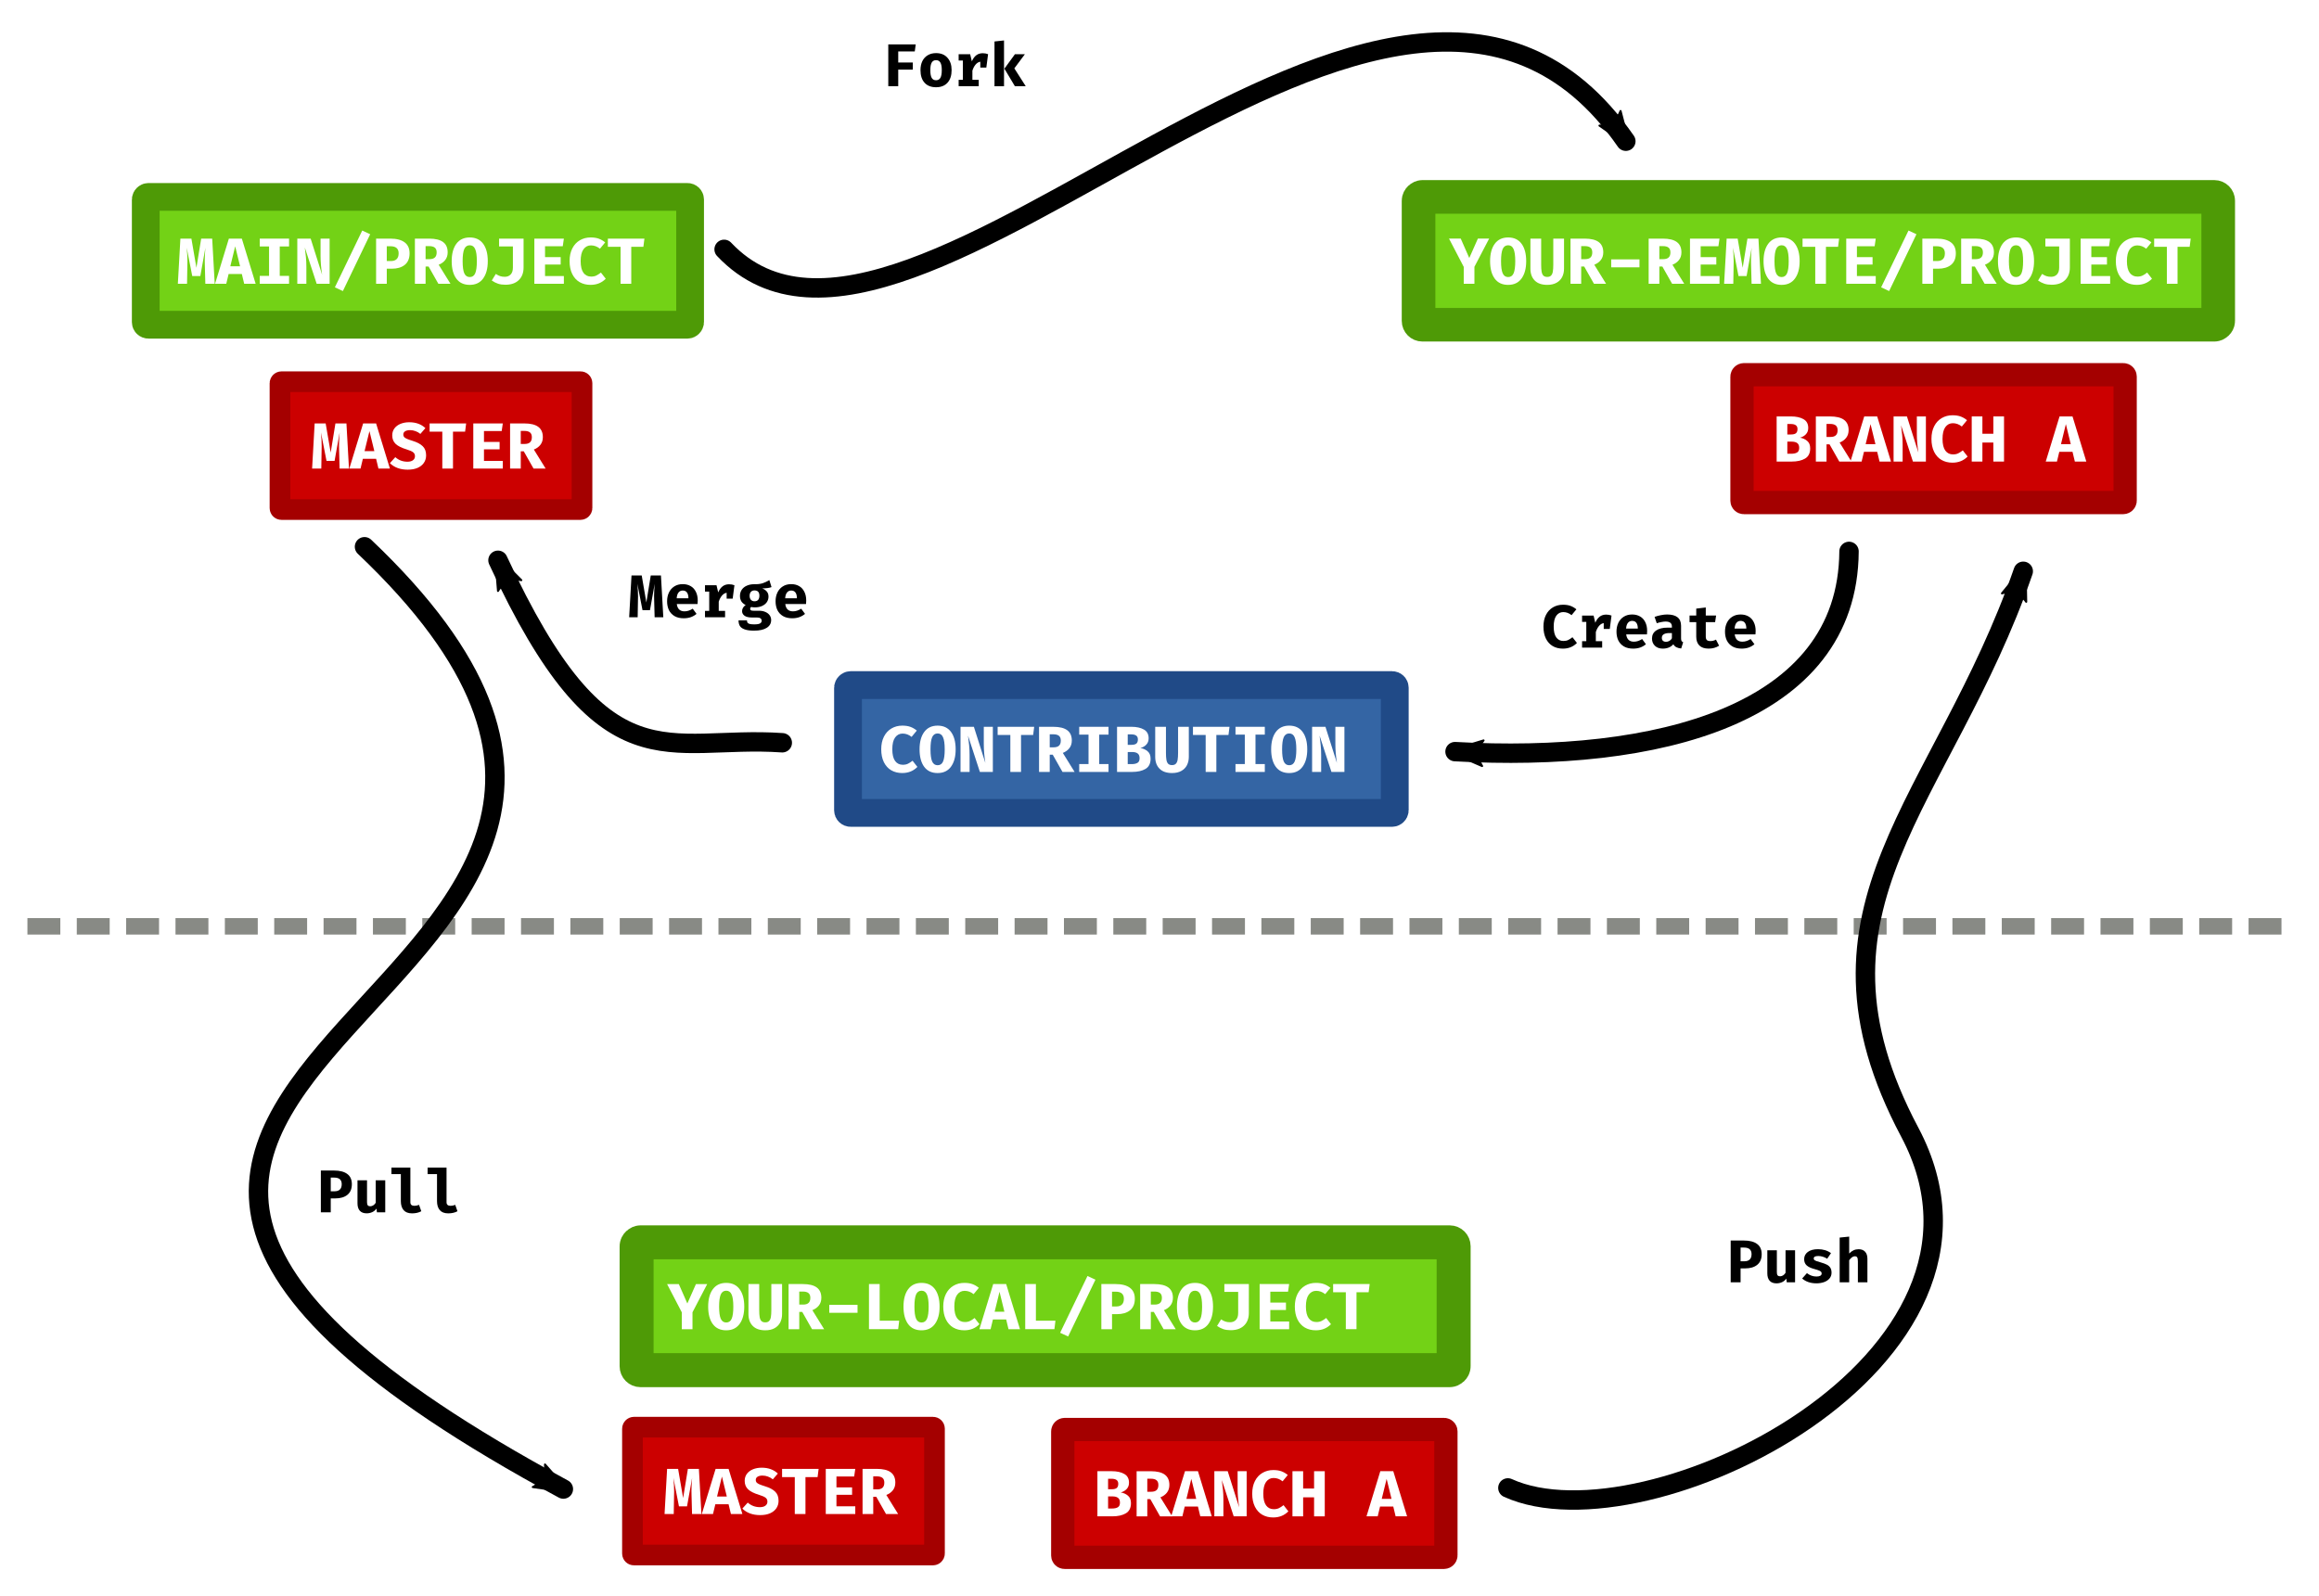 <?xml version="1.0" encoding="UTF-8"?>
<svg width="845.67" height="582.3" version="1.1" viewBox="0 0 845.68 582.3" xmlns="http://www.w3.org/2000/svg">
  <defs>
    <marker id="marker7130" overflow="visible" orient="auto">
      <path transform="scale(-.6)" d="m8.719 4.034-10.926-4.018 10.926-4.018c-1.746 2.372-1.735 5.617-6e-7 8.035z" fill-rule="evenodd" stroke="#000" stroke-linejoin="round" stroke-width=".625"/>
    </marker>
    <marker id="marker5882" overflow="visible" orient="auto">
      <path transform="scale(-.6)" d="m8.719 4.034-10.926-4.018 10.926-4.018c-1.746 2.372-1.735 5.617-6e-7 8.035z" fill-rule="evenodd" stroke="#000" stroke-linejoin="round" stroke-width=".625"/>
    </marker>
  </defs>
  <g transform="translate(-54.977 -443.08)">
    <path d="m64.977 780.97h825.67" fill="none" stroke="#888a85" stroke-dasharray="12, 6" stroke-width="6"/>
    <g>
      <rect transform="rotate(90)" x="514.9" y="-306.64" width="46.628" height="198.51" ry=".958" fill="#73d216" stroke="#4e9a06" stroke-linecap="square" stroke-width="10.118"/>
      <g fill="#fff" stroke-width="2.97" aria-label="MAIN/PROJECT">
        <path d="m133.28 546.58h-3.421l-0.19-7.056q-0.024-0.523-0.024-1.425 0-1.188 0.071-2.305 0.071-1.14 0.166-2.376l-1.853 10.359h-2.946l-2.019-10.359q0.261 2.732 0.261 4.918l-0.024 1.259-0.119 6.985h-3.35l0.927-16.465h4.015l1.829 10.644 1.734-10.644h4.015z"/>
        <path d="m143.17 543.02h-4.823l-0.855 3.564h-4.087l5.037-16.465h4.728l5.037 16.465h-4.182zm-4.205-2.804h3.564l-1.782-7.294z"/>
        <path d="m160.39 530.12v2.851h-3.397v10.739h3.397v2.875h-10.691v-2.875h3.397v-10.739h-3.397v-2.851z"/>
        <path d="m166.13 533.35q0.238 1.806 0.404 3.493 0.166 1.663 0.166 3.54v6.201h-3.303v-16.465h4.871l4.181 13.186q-0.57-3.659-0.57-6.89v-6.296h3.303v16.465h-4.728z"/>
        <path d="m180.02 549.24-2.922-1.354 9.979-20.718 2.899 1.354z"/>
        <path d="m204.34 535.49q0 2.78-1.758 4.205-1.734 1.402-4.752 1.402h-1.806v5.488h-3.896v-16.465h5.179q3.421 0 5.227 1.354 1.806 1.331 1.806 4.015zm-3.991 0q0-2.59-2.97-2.59h-1.354v5.393h1.544q1.331 0 2.043-0.689 0.737-0.689 0.737-2.115z"/>
        <path d="m218.23 535.13q0 1.663-0.903 2.804-0.879 1.117-2.376 1.711l4.3 6.938h-4.419l-3.564-6.296h-1.093v6.296h-3.896v-16.465h5.179q3.397 0 5.084 1.236 1.687 1.236 1.687 3.778zm-4.015 0q0-1.188-0.689-1.734-0.665-0.546-2.067-0.546h-1.283v4.752h1.449q1.283 0 1.925-0.594 0.665-0.594 0.665-1.877z"/>
        <path d="m232.86 538.34q0 4.015-1.711 6.344-1.687 2.305-4.871 2.305-3.207 0-4.894-2.281-1.687-2.305-1.687-6.367 0-4.015 1.687-6.32 1.711-2.328 4.894-2.328 3.207 0 4.894 2.305 1.687 2.281 1.687 6.344zm-3.991 0q0-3.041-0.618-4.419-0.594-1.378-1.972-1.378t-1.996 1.378q-0.594 1.378-0.594 4.419t0.594 4.419q0.618 1.378 1.996 1.378 1.402 0 1.996-1.378t0.594-4.419z"/>
        <path d="m245.91 540.67q0 2.899-1.758 4.585-1.734 1.687-4.871 1.687-1.521 0-2.685-0.38-1.14-0.38-2.281-1.164l1.473-2.4q0.855 0.57 1.592 0.808 0.737 0.238 1.687 0.238 1.307 0 2.115-0.832 0.832-0.855 0.832-2.518v-7.722h-5.037v-2.851h8.933z"/>
        <path d="m253.74 532.9v3.968h5.702v2.708h-5.702v4.205h6.866v2.804h-10.763v-16.465h10.763l-0.404 2.78z"/>
        <path d="m270.39 529.69q1.711 0 2.946 0.451 1.236 0.451 2.328 1.354l-1.901 2.305q-1.497-1.212-3.279-1.212-1.687 0-2.732 1.425-1.022 1.425-1.022 4.3t1.022 4.277q1.022 1.378 2.804 1.378 1.093 0 1.877-0.38t1.687-1.093l1.758 2.257q-2.186 2.233-5.536 2.233-2.257 0-3.991-0.998-1.711-0.998-2.685-2.946-0.974-1.972-0.974-4.728 0-2.685 0.998-4.633t2.756-2.97q1.758-1.022 3.944-1.022z"/>
        <path d="m285.18 533.11v13.471h-3.896v-13.471h-4.633v-2.994h13.329l-0.38 2.994z"/>
      </g>
      <rect transform="rotate(90)" x="514.9" y="-863.9" width="46.628" height="291.61" ry="1.408" fill="#73d216" stroke="#4e9a06" stroke-linecap="square" stroke-width="12.263"/>
      <g fill="#fff" stroke-width="2.97" aria-label="YOUR-REMOTE/PROJECT">
        <path d="m592.66 540.4v6.177h-3.896v-6.154l-5.37-10.311h4.277l3.112 7.08 3.136-7.08h4.11z"/>
        <path d="m611.54 538.34q0 4.015-1.711 6.344-1.687 2.305-4.87 2.305-3.207 0-4.894-2.281-1.687-2.305-1.687-6.367 0-4.015 1.687-6.32 1.711-2.328 4.894-2.328 3.207 0 4.894 2.305 1.687 2.281 1.687 6.344zm-3.991 0q0-3.041-0.618-4.419-0.594-1.378-1.972-1.378-1.378 0-1.996 1.378-0.594 1.378-0.594 4.419t0.594 4.419q0.618 1.378 1.996 1.378 1.402 0 1.996-1.378t0.594-4.419z"/>
        <path d="m625.34 541.07q0 1.711-0.689 3.065-0.689 1.331-2.067 2.091t-3.374 0.76q-2.994 0-4.562-1.592-1.568-1.592-1.568-4.324v-10.953h3.92v9.504q0 1.592 0.166 2.542 0.166 0.95 0.641 1.449 0.499 0.475 1.402 0.475t1.378-0.475q0.499-0.499 0.665-1.449 0.166-0.95 0.166-2.542v-9.504h3.92z"/>
        <path d="m639.65 535.13q0 1.663-0.903 2.804-0.879 1.117-2.376 1.711l4.3 6.938h-4.419l-3.564-6.296h-1.093v6.296h-3.896v-16.465h5.179q3.397 0 5.084 1.236t1.687 3.778zm-4.015 0q0-1.188-0.689-1.734-0.665-0.546-2.067-0.546h-1.283v4.752h1.449q1.283 0 1.925-0.594 0.665-0.594 0.665-1.877z"/>
        <path d="m642.54 540.59v-2.899h10.311v2.899z"/>
        <path d="m668.15 535.13q0 1.663-0.903 2.804-0.879 1.117-2.376 1.711l4.3 6.938h-4.419l-3.564-6.296h-1.093v6.296h-3.896v-16.465h5.179q3.397 0 5.084 1.236 1.687 1.236 1.687 3.778zm-4.015 0q0-1.188-0.689-1.734-0.665-0.546-2.067-0.546h-1.283v4.752h1.449q1.283 0 1.925-0.594 0.665-0.594 0.665-1.877z"/>
        <path d="m675.17 532.9v3.968h5.702v2.708h-5.702v4.205h6.866v2.804h-10.763v-16.465h10.763l-0.404 2.78z"/>
        <path d="m697.16 546.58h-3.421l-0.19-7.056q-0.024-0.523-0.024-1.425 0-1.188 0.071-2.305 0.071-1.14 0.166-2.376l-1.853 10.359h-2.946l-2.019-10.359q0.261 2.732 0.261 4.918l-0.024 1.259-0.119 6.985h-3.35l0.927-16.465h4.015l1.829 10.644 1.734-10.644h4.015z"/>
        <path d="m711.26 538.34q0 4.015-1.711 6.344-1.687 2.305-4.871 2.305-3.207 0-4.894-2.281-1.687-2.305-1.687-6.367 0-4.015 1.687-6.32 1.711-2.328 4.894-2.328 3.207 0 4.894 2.305 1.687 2.281 1.687 6.344zm-3.991 0q0-3.041-0.618-4.419-0.594-1.378-1.972-1.378t-1.996 1.378q-0.594 1.378-0.594 4.419t0.594 4.419q0.618 1.378 1.996 1.378 1.402 0 1.996-1.378t0.594-4.419z"/>
        <path d="m720.85 533.11v13.471h-3.896v-13.471h-4.633v-2.994h13.329l-0.38 2.994z"/>
        <path d="m732.15 532.9v3.968h5.702v2.708h-5.702v4.205h6.866v2.804h-10.763v-16.465h10.763l-0.404 2.78z"/>
        <path d="m743.9 549.24-2.922-1.354 9.979-20.718 2.899 1.354z"/>
        <path d="m768.22 535.49q0 2.78-1.758 4.205-1.734 1.402-4.752 1.402h-1.806v5.488h-3.896v-16.465h5.179q3.421 0 5.227 1.354 1.806 1.331 1.806 4.015zm-3.991 0q0-2.59-2.97-2.59h-1.354v5.393h1.544q1.331 0 2.043-0.689 0.737-0.689 0.737-2.115z"/>
        <path d="m782.11 535.13q0 1.663-0.903 2.804-0.879 1.117-2.376 1.711l4.3 6.938h-4.419l-3.564-6.296h-1.093v6.296h-3.896v-16.465h5.179q3.397 0 5.084 1.236 1.687 1.236 1.687 3.778zm-4.015 0q0-1.188-0.689-1.734-0.665-0.546-2.067-0.546h-1.283v4.752h1.449q1.283 0 1.925-0.594 0.665-0.594 0.665-1.877z"/>
        <path d="m796.74 538.34q0 4.015-1.711 6.344-1.687 2.305-4.871 2.305-3.207 0-4.894-2.281-1.687-2.305-1.687-6.367 0-4.015 1.687-6.32 1.711-2.328 4.894-2.328 3.207 0 4.894 2.305 1.687 2.281 1.687 6.344zm-3.991 0q0-3.041-0.618-4.419-0.594-1.378-1.972-1.378t-1.996 1.378q-0.594 1.378-0.594 4.419t0.594 4.419q0.618 1.378 1.996 1.378 1.402 0 1.996-1.378t0.594-4.419z"/>
        <path d="m809.8 540.67q0 2.899-1.758 4.585-1.734 1.687-4.871 1.687-1.521 0-2.685-0.38-1.14-0.38-2.281-1.164l1.473-2.4q0.855 0.57 1.592 0.808 0.737 0.238 1.687 0.238 1.307 0 2.115-0.832 0.832-0.855 0.832-2.518v-7.722h-5.037v-2.851h8.933z"/>
        <path d="m817.63 532.9v3.968h5.702v2.708h-5.702v4.205h6.866v2.804h-10.763v-16.465h10.763l-0.404 2.78z"/>
        <path d="m834.27 529.69q1.711 0 2.946 0.451 1.235 0.451 2.328 1.354l-1.901 2.305q-1.497-1.212-3.279-1.212-1.687 0-2.732 1.425-1.022 1.425-1.022 4.3t1.022 4.277q1.022 1.378 2.804 1.378 1.093 0 1.877-0.38t1.687-1.093l1.758 2.257q-2.186 2.233-5.536 2.233-2.257 0-3.991-0.998-1.711-0.998-2.685-2.946-0.974-1.972-0.974-4.728 0-2.685 0.998-4.633t2.756-2.97q1.758-1.022 3.944-1.022z"/>
        <path d="m849.07 533.11v13.471h-3.896v-13.471h-4.633v-2.994h13.329l-0.38 2.994z"/>
      </g>
    </g>
    <path d="m729.27 644.21c-0.421 60.081-70.685 77.128-143.68 73.034" fill="none" marker-end="url(#marker5882)" stroke="#000" stroke-linecap="round" stroke-linejoin="round" stroke-width="7.076"/>
    <g>
      <rect transform="rotate(90)" x="579.76" y="-829.96" width="46.628" height="139.72" ry=".675" fill="#c00" stroke="#a40000" stroke-linecap="square" stroke-width="8.488"/>
      <g fill="#fff" stroke-width="2.97" aria-label="BRANCH A">
        <path d="m715.11 606.62q0 2.637-1.877 3.73-1.853 1.093-4.894 1.093h-5.465v-16.465h5.227q2.827 0 4.562 0.998 1.734 0.974 1.734 3.207 0 1.402-0.855 2.305-0.855 0.903-2.162 1.235 1.568 0.261 2.637 1.188 1.093 0.903 1.093 2.708zm-4.633-7.033q0-0.974-0.618-1.402-0.594-0.451-1.901-0.451h-1.188v3.825h1.331q1.236 0 1.806-0.451 0.57-0.475 0.57-1.521zm0.618 6.866q0-1.236-0.713-1.758-0.689-0.523-2.019-0.523h-1.592v4.419h1.425q1.354 0 2.115-0.451 0.784-0.451 0.784-1.687z"/>
        <path d="m729.12 599.99q0 1.663-0.903 2.804-0.879 1.117-2.376 1.711l4.3 6.938h-4.419l-3.564-6.296h-1.093v6.296h-3.896v-16.465h5.179q3.397 0 5.084 1.236 1.687 1.235 1.687 3.778zm-4.015 0q0-1.188-0.689-1.734-0.665-0.546-2.067-0.546h-1.283v4.752h1.449q1.283 0 1.925-0.594 0.665-0.594 0.665-1.877z"/>
        <path d="m739.54 607.88h-4.823l-0.855 3.564h-4.087l5.037-16.465h4.728l5.037 16.465h-4.181zm-4.205-2.804h3.564l-1.782-7.294z"/>
        <path d="m748.25 598.21q0.238 1.806 0.404 3.493 0.166 1.663 0.166 3.54v6.201h-3.303v-16.465h4.871l4.181 13.186q-0.57-3.659-0.57-6.89v-6.296h3.303v16.465h-4.728z"/>
        <path d="m767.03 594.55q1.711 0 2.946 0.451t2.328 1.354l-1.901 2.305q-1.497-1.212-3.279-1.212-1.687 0-2.732 1.425-1.022 1.425-1.022 4.3t1.022 4.277q1.022 1.378 2.804 1.378 1.093 0 1.877-0.38t1.687-1.093l1.758 2.257q-2.186 2.233-5.536 2.233-2.257 0-3.991-0.998-1.711-0.998-2.685-2.946-0.974-1.972-0.974-4.728 0-2.685 0.998-4.633t2.756-2.97 3.944-1.022z"/>
        <path d="m781.9 611.44v-6.938h-3.991v6.938h-3.896v-16.465h3.896v6.32h3.991v-6.32h3.896v16.465z"/>
        <path d="m810.77 607.88h-4.823l-0.855 3.564h-4.087l5.037-16.465h4.728l5.037 16.465h-4.182zm-4.205-2.804h3.564l-1.782-7.294z"/>
      </g>
      <rect transform="rotate(90)" x="582.31" y="-267.22" width="46.628" height="110.14" ry=".532" fill="#c00" stroke="#a40000" stroke-linecap="square" stroke-width="7.536"/>
      <g fill="#fff" stroke-width="2.97" aria-label="MASTER">
        <path d="m182.24 613.99h-3.421l-0.19-7.056q-0.024-0.523-0.024-1.425 0-1.188 0.071-2.305 0.071-1.14 0.166-2.376l-1.853 10.359h-2.946l-2.019-10.359q0.261 2.732 0.261 4.918l-0.024 1.259-0.119 6.985h-3.35l0.927-16.465h4.015l1.829 10.644 1.734-10.644h4.015z"/>
        <path d="m192.13 610.43h-4.823l-0.855 3.564h-4.087l5.037-16.465h4.728l5.037 16.465h-4.182zm-4.205-2.804h3.564l-1.782-7.294z"/>
        <path d="m210.37 609.17q0 1.544-0.808 2.732t-2.328 1.853q-1.497 0.641-3.564 0.641-4.087 0-6.51-2.376l1.972-2.186q1.877 1.663 4.443 1.663 1.235 0 1.972-0.523 0.76-0.546 0.76-1.497 0-0.903-0.641-1.402-0.618-0.523-2.328-1.045-2.899-0.879-4.11-2.067t-1.212-3.065q0-1.473 0.808-2.566 0.832-1.093 2.233-1.663 1.425-0.57 3.16-0.57 3.635 0 5.892 2.138l-1.829 2.115q-0.832-0.689-1.806-1.022-0.95-0.356-1.972-0.356-1.14 0-1.806 0.428-0.641 0.404-0.641 1.188 0 0.523 0.285 0.879 0.309 0.356 0.998 0.665 0.689 0.309 2.067 0.737 2.518 0.76 3.73 1.972 1.236 1.188 1.236 3.326z"/>
        <path d="m220.17 600.52v13.471h-3.896v-13.471h-4.633v-2.994h13.329l-0.38 2.994z"/>
        <path d="m231.47 600.31v3.968h5.702v2.708h-5.702v4.205h6.866v2.804h-10.763v-16.465h10.763l-0.404 2.78z"/>
        <path d="m252.94 602.54q0 1.663-0.903 2.804-0.879 1.117-2.376 1.711l4.3 6.938h-4.419l-3.564-6.296h-1.093v6.296h-3.896v-16.465h5.179q3.397 0 5.084 1.236 1.687 1.235 1.687 3.778zm-4.015 0q0-1.188-0.689-1.734-0.665-0.546-2.067-0.546h-1.283v4.752h1.449q1.283 0 1.925-0.594 0.665-0.594 0.665-1.877z"/>
      </g>
    </g>
    <path d="m319.04 534.03c68.049 72.029 243.9-162.06 328.84-39.442" fill="none" marker-end="url(#marker7130)" stroke="#000" stroke-linecap="round" stroke-linejoin="round" stroke-width="7.076"/>
    <g>
      <g stroke-width="2.75" style="font-feature-settings:normal;font-variant-caps:normal;font-variant-ligatures:normal;font-variant-numeric:normal" aria-label="Fork">
        <path d="m382.54 461.85v4.025h5.323v2.596h-5.323v6.049h-3.629v-15.244h10.008l-0.352 2.574z"/>
        <path d="m396.33 462.45q2.662 0 4.157 1.694 1.518 1.672 1.518 4.509 0 2.947-1.496 4.597-1.496 1.65-4.179 1.65-2.684 0-4.179-1.628-1.496-1.65-1.496-4.597 0-1.87 0.66-3.256 0.682-1.408 1.958-2.178 1.298-0.792 3.058-0.792zm0 2.574q-1.078 0-1.584 0.88-0.506 0.858-0.506 2.772 0 1.936 0.506 2.816 0.506 0.858 1.584 0.858 1.078 0 1.584-0.88 0.506-0.88 0.506-2.816 0-1.892-0.506-2.75-0.506-0.88-1.584-0.88z"/>
        <path d="m413.37 462.49q1.056 0 1.936 0.352l-0.638 4.883h-2.2v-2.134q-0.968 0.154-1.716 1.034-0.748 0.88-1.166 2.222v3.344h2.31v2.332h-7.325v-2.332h1.54v-7.039h-1.54v-2.31h4.201l0.616 2.618q0.638-1.496 1.606-2.222 0.968-0.748 2.376-0.748z"/>
        <path d="m421.12 457.83v16.695h-3.475v-16.321zm7.611 5.015-3.849 5.169 4.157 6.511h-3.959l-3.827-6.401 3.849-5.279z"/>
      </g>
      <g stroke-width="2.75" style="font-feature-settings:normal;font-variant-caps:normal;font-variant-ligatures:normal;font-variant-numeric:normal" aria-label="Merge">
        <path d="m296.87 668.23h-3.167l-0.176-6.533q-0.022-0.484-0.022-1.32 0-1.1 0.066-2.134 0.066-1.056 0.154-2.2l-1.716 9.59h-2.728l-1.87-9.59q0.242 2.53 0.242 4.553l-0.022 1.166-0.11 6.467h-3.102l0.858-15.244h3.717l1.694 9.854 1.606-9.854h3.717z"/>
        <path d="m301.79 663.41q0.33 2.662 2.816 2.662 1.496 0 2.991-0.968l1.386 1.892q-0.858 0.748-2.046 1.188-1.188 0.418-2.618 0.418-1.958 0-3.321-0.77-1.364-0.792-2.068-2.178-0.682-1.408-0.682-3.256 0-1.76 0.66-3.167 0.682-1.43 1.958-2.244 1.298-0.836 3.079-0.836 1.672 0 2.904 0.726 1.232 0.704 1.892 2.068 0.682 1.342 0.682 3.212 0 0.726-0.066 1.254zm2.156-4.927q-0.946 0-1.518 0.704-0.572 0.682-0.682 2.112h4.289q-0.044-2.816-2.09-2.816z"/>
        <path d="m320.87 656.2q1.056 0 1.936 0.352l-0.638 4.883h-2.2v-2.134q-0.968 0.154-1.716 1.034t-1.166 2.222v3.344h2.31v2.332h-7.325v-2.332h1.54v-7.039h-1.54v-2.31h4.201l0.616 2.618q0.638-1.496 1.606-2.222 0.968-0.748 2.376-0.748z"/>
        <path d="m336.33 657.23q-1.144 0.462-3.365 0.462 1.144 0.506 1.694 1.21 0.572 0.704 0.572 1.804 0 1.122-0.616 2.024-0.616 0.88-1.738 1.386-1.122 0.506-2.596 0.506-0.726 0-1.364-0.132-0.176 0.088-0.286 0.286-0.088 0.176-0.088 0.374 0 0.33 0.242 0.528 0.264 0.176 1.034 0.176h1.936q1.32 0 2.332 0.44t1.562 1.21q0.55 0.77 0.55 1.738 0 1.826-1.606 2.837-1.584 1.034-4.641 1.034-2.178 0-3.431-0.462-1.232-0.44-1.738-1.254-0.484-0.814-0.484-2.046h3.079q0 0.55 0.198 0.858 0.22 0.308 0.792 0.462 0.572 0.154 1.672 0.154 1.54 0 2.112-0.352 0.594-0.352 0.594-0.99 0-0.528-0.44-0.858-0.418-0.308-1.254-0.308h-1.848q-1.804 0-2.706-0.638-0.902-0.66-0.902-1.672 0-0.66 0.33-1.232 0.352-0.594 0.968-0.99-1.1-0.594-1.584-1.386-0.484-0.814-0.484-1.958 0-1.298 0.66-2.266 0.66-0.968 1.848-1.474 1.188-0.528 2.706-0.528 1.76 0.044 2.991-0.33 1.232-0.396 2.508-1.166zm-6.203 1.21q-0.836 0-1.32 0.528-0.462 0.528-0.462 1.43 0 0.946 0.484 1.474 0.484 0.528 1.298 0.528 0.858 0 1.32-0.506 0.462-0.528 0.462-1.54 0-1.914-1.782-1.914z"/>
        <path d="m341.35 663.41q0.33 2.662 2.816 2.662 1.496 0 2.991-0.968l1.386 1.892q-0.858 0.748-2.046 1.188-1.188 0.418-2.618 0.418-1.958 0-3.321-0.77-1.364-0.792-2.068-2.178-0.682-1.408-0.682-3.256 0-1.76 0.66-3.167 0.682-1.43 1.958-2.244 1.298-0.836 3.079-0.836 1.672 0 2.904 0.726 1.232 0.704 1.892 2.068 0.682 1.342 0.682 3.212 0 0.726-0.066 1.254zm2.156-4.927q-0.946 0-1.518 0.704-0.572 0.682-0.682 2.112h4.289q-0.044-2.816-2.09-2.816z"/>
      </g>
      <rect transform="rotate(90)" x="896.24" y="-585.08" width="46.628" height="297.95" ry="1.438" fill="#73d216" stroke="#4e9a06" stroke-linecap="square" stroke-width="12.395"/>
      <g fill="#fff" stroke-width="2.97" aria-label="YOUR-LOCAL/PROJECT">
        <path d="m307.51 921.75v6.177h-3.896v-6.154l-5.37-10.311h4.277l3.112 7.08 3.136-7.08h4.11z"/>
        <path d="m326.39 919.68q0 4.015-1.711 6.344-1.687 2.305-4.871 2.305-3.207 0-4.894-2.281-1.687-2.305-1.687-6.367 0-4.015 1.687-6.32 1.711-2.328 4.894-2.328 3.207 0 4.894 2.305 1.687 2.281 1.687 6.344zm-3.991 0q0-3.041-0.618-4.419-0.594-1.378-1.972-1.378t-1.996 1.378q-0.594 1.378-0.594 4.419 0 3.041 0.594 4.419 0.618 1.378 1.996 1.378 1.402 0 1.996-1.378 0.594-1.378 0.594-4.419z"/>
        <path d="m340.18 922.41q0 1.711-0.689 3.065-0.689 1.331-2.067 2.091-1.378 0.76-3.374 0.76-2.994 0-4.562-1.592t-1.568-4.324v-10.953h3.92v9.504q0 1.592 0.166 2.542 0.166 0.95 0.641 1.449 0.499 0.475 1.402 0.475t1.378-0.475q0.499-0.499 0.665-1.449 0.166-0.95 0.166-2.542v-9.504h3.92z"/>
        <path d="m354.5 916.47q0 1.663-0.903 2.804-0.879 1.117-2.376 1.711l4.3 6.938h-4.419l-3.564-6.296h-1.093v6.296h-3.896v-16.465h5.179q3.397 0 5.084 1.235 1.687 1.236 1.687 3.778zm-4.015 0q0-1.188-0.689-1.734-0.665-0.546-2.067-0.546h-1.283v4.752h1.449q1.283 0 1.925-0.594 0.665-0.594 0.665-1.877z"/>
        <path d="m357.39 921.94v-2.899h10.311v2.899z"/>
        <path d="m371.87 927.92v-16.465h3.896v13.376h7.128l-0.38 3.089z"/>
        <path d="m397.62 919.68q0 4.015-1.711 6.344-1.687 2.305-4.87 2.305-3.207 0-4.894-2.281-1.687-2.305-1.687-6.367 0-4.015 1.687-6.32 1.711-2.328 4.894-2.328 3.207 0 4.894 2.305 1.687 2.281 1.687 6.344zm-3.991 0q0-3.041-0.618-4.419-0.594-1.378-1.972-1.378-1.378 0-1.996 1.378-0.594 1.378-0.594 4.419 0 3.041 0.594 4.419 0.618 1.378 1.996 1.378 1.402 0 1.996-1.378 0.594-1.378 0.594-4.419z"/>
        <path d="m406.66 911.03q1.711 0 2.946 0.451 1.236 0.451 2.328 1.354l-1.901 2.305q-1.497-1.212-3.279-1.212-1.687 0-2.732 1.425-1.022 1.425-1.022 4.3 0 2.875 1.022 4.277 1.022 1.378 2.804 1.378 1.093 0 1.877-0.38t1.687-1.093l1.758 2.257q-2.186 2.233-5.536 2.233-2.257 0-3.991-0.998-1.711-0.998-2.685-2.946-0.974-1.972-0.974-4.728 0-2.685 0.998-4.633 0.998-1.948 2.756-2.97 1.758-1.022 3.944-1.022z"/>
        <path d="m421.9 924.36h-4.823l-0.855 3.564h-4.087l5.037-16.465h4.728l5.037 16.465h-4.182zm-4.205-2.804h3.564l-1.782-7.294z"/>
        <path d="m428.85 927.92v-16.465h3.896v13.376h7.128l-0.38 3.089z"/>
        <path d="m444.5 930.58-2.922-1.354 9.979-20.718 2.899 1.354z"/>
        <path d="m468.82 916.83q0 2.78-1.758 4.205-1.734 1.402-4.752 1.402h-1.806v5.488h-3.896v-16.465h5.179q3.421 0 5.227 1.354 1.806 1.331 1.806 4.015zm-3.991 0q0-2.59-2.97-2.59h-1.354v5.393h1.544q1.331 0 2.043-0.689 0.737-0.689 0.737-2.115z"/>
        <path d="m482.71 916.47q0 1.663-0.903 2.804-0.879 1.117-2.376 1.711l4.3 6.938h-4.419l-3.564-6.296h-1.093v6.296h-3.896v-16.465h5.179q3.397 0 5.084 1.235 1.687 1.236 1.687 3.778zm-4.015 0q0-1.188-0.689-1.734-0.665-0.546-2.067-0.546h-1.283v4.752h1.449q1.283 0 1.925-0.594 0.665-0.594 0.665-1.877z"/>
        <path d="m497.34 919.68q0 4.015-1.711 6.344-1.687 2.305-4.871 2.305-3.207 0-4.894-2.281-1.687-2.305-1.687-6.367 0-4.015 1.687-6.32 1.711-2.328 4.894-2.328 3.207 0 4.894 2.305 1.687 2.281 1.687 6.344zm-3.991 0q0-3.041-0.618-4.419-0.594-1.378-1.972-1.378t-1.996 1.378q-0.594 1.378-0.594 4.419 0 3.041 0.594 4.419 0.618 1.378 1.996 1.378 1.402 0 1.996-1.378 0.594-1.378 0.594-4.419z"/>
        <path d="m510.4 922.01q0 2.899-1.758 4.585-1.734 1.687-4.871 1.687-1.521 0-2.685-0.38-1.14-0.38-2.281-1.164l1.473-2.4q0.855 0.57 1.592 0.808t1.687 0.238q1.307 0 2.115-0.832 0.832-0.855 0.832-2.518v-7.722h-5.037v-2.851h8.933z"/>
        <path d="m518.23 914.24v3.968h5.702v2.708h-5.702v4.205h6.866v2.804h-10.763v-16.465h10.763l-0.404 2.78z"/>
        <path d="m534.87 911.03q1.711 0 2.946 0.451 1.235 0.451 2.328 1.354l-1.901 2.305q-1.497-1.212-3.279-1.212-1.687 0-2.732 1.425-1.022 1.425-1.022 4.3 0 2.875 1.022 4.277 1.022 1.378 2.804 1.378 1.093 0 1.877-0.38t1.687-1.093l1.758 2.257q-2.186 2.233-5.536 2.233-2.257 0-3.991-0.998-1.711-0.998-2.685-2.946-0.974-1.972-0.974-4.728 0-2.685 0.998-4.633 0.998-1.948 2.756-2.97 1.758-1.022 3.944-1.022z"/>
        <path d="m549.66 914.45v13.471h-3.896v-13.471h-4.633v-2.994h13.329l-0.38 2.994z"/>
      </g>
      <rect transform="rotate(90)" x="964.51" y="-582.26" width="46.628" height="139.72" ry=".675" fill="#c00" stroke="#a40000" stroke-linecap="square" stroke-width="8.488"/>
      <g fill="#fff" stroke-width="2.97" aria-label="BRANCH A">
        <path d="m467.41 991.36q0 2.637-1.877 3.73-1.853 1.093-4.894 1.093h-5.465v-16.465h5.227q2.827 0 4.562 0.998 1.734 0.974 1.734 3.207 0 1.402-0.855 2.305-0.855 0.903-2.162 1.236 1.568 0.261 2.637 1.188 1.093 0.903 1.093 2.708zm-4.633-7.033q0-0.974-0.618-1.402-0.594-0.451-1.901-0.451h-1.188v3.825h1.331q1.236 0 1.806-0.451 0.57-0.475 0.57-1.521zm0.618 6.866q0-1.236-0.713-1.758-0.689-0.523-2.019-0.523h-1.592v4.419h1.425q1.354 0 2.115-0.451 0.784-0.451 0.784-1.687z"/>
        <path d="m481.42 984.74q0 1.663-0.903 2.804-0.879 1.117-2.376 1.711l4.3 6.938h-4.419l-3.564-6.296h-1.093v6.296h-3.896v-16.465h5.179q3.397 0 5.084 1.235 1.687 1.236 1.687 3.778zm-4.015 0q0-1.188-0.689-1.734-0.665-0.546-2.067-0.546h-1.283v4.752h1.449q1.283 0 1.925-0.594 0.665-0.594 0.665-1.877z"/>
        <path d="m491.84 992.62h-4.823l-0.855 3.564h-4.087l5.037-16.465h4.728l5.037 16.465h-4.182zm-4.205-2.804h3.564l-1.782-7.294z"/>
        <path d="m500.55 982.95q0.238 1.806 0.404 3.493 0.166 1.663 0.166 3.54v6.201h-3.303v-16.465h4.871l4.181 13.186q-0.57-3.659-0.57-6.89v-6.296h3.303v16.465h-4.728z"/>
        <path d="m519.33 979.3q1.711 0 2.946 0.451 1.235 0.451 2.328 1.354l-1.901 2.305q-1.497-1.212-3.279-1.212-1.687 0-2.732 1.425-1.022 1.425-1.022 4.3 0 2.875 1.022 4.277 1.022 1.378 2.804 1.378 1.093 0 1.877-0.38t1.687-1.093l1.758 2.257q-2.186 2.233-5.536 2.233-2.257 0-3.991-0.998-1.711-0.998-2.685-2.946-0.974-1.972-0.974-4.728 0-2.685 0.998-4.633 0.998-1.948 2.756-2.97t3.944-1.022z"/>
        <path d="m534.19 996.19v-6.938h-3.991v6.938h-3.896v-16.465h3.896v6.32h3.991v-6.32h3.896v16.465z"/>
        <path d="m563.07 992.62h-4.823l-0.855 3.564h-4.087l5.037-16.465h4.728l5.037 16.465h-4.181zm-4.205-2.804h3.564l-1.782-7.294z"/>
      </g>
      <rect transform="rotate(90)" x="692.97" y="-563.61" width="46.628" height="199.38" ry=".963" fill="#3465a4" stroke="#204a87" stroke-linecap="square" stroke-width="10.14"/>
      <g fill="#fff" stroke-width="2.97" aria-label="CONTRIBUTION">
        <path d="m384.04 707.76q1.711 0 2.946 0.451 1.235 0.451 2.328 1.354l-1.901 2.305q-1.497-1.212-3.279-1.212-1.687 0-2.732 1.425-1.022 1.425-1.022 4.3t1.022 4.277q1.022 1.378 2.804 1.378 1.093 0 1.877-0.38t1.687-1.093l1.758 2.257q-2.186 2.233-5.536 2.233-2.257 0-3.991-0.998-1.711-0.998-2.685-2.946-0.974-1.972-0.974-4.728 0-2.685 0.998-4.633t2.756-2.97 3.944-1.022z"/>
        <path d="m403.48 716.41q0 4.015-1.711 6.344-1.687 2.305-4.871 2.305-3.207 0-4.894-2.281-1.687-2.305-1.687-6.367 0-4.015 1.687-6.32 1.711-2.328 4.894-2.328 3.207 0 4.894 2.305 1.687 2.281 1.687 6.344zm-3.991 0q0-3.041-0.618-4.419-0.594-1.378-1.972-1.378t-1.996 1.378q-0.594 1.378-0.594 4.419 0 3.041 0.594 4.419 0.618 1.378 1.996 1.378 1.402 0 1.996-1.378t0.594-4.419z"/>
        <path d="m407.99 711.42q0.238 1.806 0.404 3.493 0.166 1.663 0.166 3.54v6.201h-3.303v-16.465h4.871l4.182 13.186q-0.57-3.659-0.57-6.89v-6.296h3.303v16.465h-4.728z"/>
        <path d="m427.32 711.18v13.471h-3.896v-13.471h-4.633v-2.994h13.329l-0.38 2.994z"/>
        <path d="m445.84 713.2q0 1.663-0.903 2.804-0.879 1.117-2.376 1.711l4.3 6.938h-4.419l-3.564-6.296h-1.093v6.296h-3.896v-16.465h5.179q3.397 0 5.084 1.236 1.687 1.235 1.687 3.778zm-4.015 0q0-1.188-0.689-1.734-0.665-0.546-2.067-0.546h-1.283v4.752h1.449q1.283 0 1.925-0.594 0.665-0.594 0.665-1.877z"/>
        <path d="m459.23 708.19v2.851h-3.397v10.739h3.397v2.875h-10.691v-2.875h3.397v-10.739h-3.397v-2.851z"/>
        <path d="m474.57 719.83q0 2.637-1.877 3.73-1.853 1.093-4.894 1.093h-5.465v-16.465h5.227q2.827 0 4.562 0.998 1.734 0.974 1.734 3.207 0 1.402-0.855 2.305-0.855 0.903-2.162 1.235 1.568 0.261 2.637 1.188 1.093 0.903 1.093 2.708zm-4.633-7.033q0-0.974-0.618-1.402-0.594-0.451-1.901-0.451h-1.188v3.825h1.331q1.236 0 1.806-0.451 0.57-0.475 0.57-1.521zm0.618 6.866q0-1.236-0.713-1.758-0.689-0.523-2.019-0.523h-1.592v4.419h1.425q1.354 0 2.115-0.451 0.784-0.451 0.784-1.687z"/>
        <path d="m488.51 719.14q0 1.711-0.689 3.065-0.689 1.331-2.067 2.091t-3.374 0.76q-2.994 0-4.562-1.592-1.568-1.592-1.568-4.324v-10.953h3.92v9.504q0 1.592 0.166 2.542t0.641 1.449q0.499 0.475 1.402 0.475t1.378-0.475q0.499-0.499 0.665-1.449 0.166-0.95 0.166-2.542v-9.504h3.92z"/>
        <path d="m498.55 711.18v13.471h-3.896v-13.471h-4.633v-2.994h13.329l-0.38 2.994z"/>
        <path d="m516.22 708.19v2.851h-3.397v10.739h3.397v2.875h-10.691v-2.875h3.397v-10.739h-3.397v-2.851z"/>
        <path d="m531.7 716.41q0 4.015-1.711 6.344-1.687 2.305-4.871 2.305-3.207 0-4.894-2.281-1.687-2.305-1.687-6.367 0-4.015 1.687-6.32 1.711-2.328 4.894-2.328 3.207 0 4.894 2.305 1.687 2.281 1.687 6.344zm-3.991 0q0-3.041-0.618-4.419-0.594-1.378-1.972-1.378t-1.996 1.378q-0.594 1.378-0.594 4.419 0 3.041 0.594 4.419 0.618 1.378 1.996 1.378 1.402 0 1.996-1.378t0.594-4.419z"/>
        <path d="m536.2 711.42q0.238 1.806 0.404 3.493 0.166 1.663 0.166 3.54v6.201h-3.303v-16.465h4.871l4.182 13.186q-0.57-3.659-0.57-6.89v-6.296h3.303v16.465h-4.728z"/>
      </g>
      <rect transform="rotate(90)" x="963.66" y="-395.76" width="46.628" height="110.14" ry=".532" fill="#c00" stroke="#a40000" stroke-linecap="square" stroke-width="7.536"/>
      <g fill="#fff" stroke-width="2.97" aria-label="MASTER">
        <path d="m310.77 995.34h-3.421l-0.19-7.056q-0.024-0.523-0.024-1.425 0-1.188 0.071-2.305 0.071-1.14 0.166-2.376l-1.853 10.359h-2.946l-2.019-10.359q0.261 2.732 0.261 4.918l-0.024 1.259-0.119 6.985h-3.35l0.927-16.465h4.015l1.829 10.644 1.734-10.644h4.015z"/>
        <path d="m320.67 991.77h-4.823l-0.855 3.564h-4.087l5.037-16.465h4.728l5.037 16.465h-4.182zm-4.205-2.804h3.564l-1.782-7.294z"/>
        <path d="m338.9 990.51q0 1.544-0.808 2.732t-2.328 1.853q-1.497 0.641-3.564 0.641-4.087 0-6.51-2.376l1.972-2.186q1.877 1.663 4.443 1.663 1.235 0 1.972-0.523 0.76-0.546 0.76-1.497 0-0.903-0.641-1.402-0.618-0.523-2.328-1.045-2.899-0.879-4.11-2.067t-1.212-3.065q0-1.473 0.808-2.566 0.832-1.093 2.233-1.663 1.425-0.57 3.16-0.57 3.635 0 5.892 2.138l-1.829 2.115q-0.832-0.689-1.806-1.022-0.95-0.356-1.972-0.356-1.14 0-1.806 0.428-0.641 0.404-0.641 1.188 0 0.523 0.285 0.879 0.309 0.356 0.998 0.665 0.689 0.309 2.067 0.737 2.518 0.76 3.73 1.972 1.236 1.188 1.236 3.326z"/>
        <path d="m348.71 981.87v13.471h-3.896v-13.471h-4.633v-2.994h13.329l-0.38 2.994z"/>
        <path d="m360.01 981.65v3.968h5.702v2.708h-5.702v4.205h6.866v2.804h-10.763v-16.465h10.763l-0.404 2.78z"/>
        <path d="m381.48 983.88q0 1.663-0.903 2.804-0.879 1.117-2.376 1.711l4.3 6.938h-4.419l-3.564-6.296h-1.093v6.296h-3.896v-16.465h5.179q3.397 0 5.084 1.236 1.687 1.235 1.687 3.778zm-4.015 0q0-1.188-0.689-1.734-0.665-0.546-2.067-0.546h-1.283v4.752h1.449q1.283 0 1.925-0.594 0.665-0.594 0.665-1.877z"/>
      </g>
    </g>
    <g fill="none" stroke="#000" stroke-linecap="round" stroke-linejoin="round" stroke-width="7.076">
      <path d="m187.9 642.51c177.28 168.22-219.75 185.8 72.525 343.72" marker-end="url(#marker5882)"/>
      <path d="m604.86 985.82c50.06 22.82 190.99-46.065 146.57-129.74-43.863-82.62 12.153-120.28 41.377-204.62" marker-end="url(#marker5882)"/>
      <path d="m340.26 714.01c-42.13-2.909-64.726 17.544-103.68-66.565" marker-end="url(#marker5882)"/>
    </g>
    <g stroke-width="2.75">
      <g style="font-feature-settings:normal;font-variant-caps:normal;font-variant-ligatures:normal;font-variant-numeric:normal" aria-label="Create">
        <path d="m624.96 663.66q1.584 0 2.728 0.418 1.144 0.418 2.156 1.254l-1.76 2.134q-1.386-1.122-3.035-1.122-1.562 0-2.53 1.32-0.946 1.32-0.946 3.981 0 2.662 0.946 3.959 0.946 1.276 2.596 1.276 1.012 0 1.738-0.352 0.726-0.352 1.562-1.012l1.628 2.09q-2.024 2.068-5.125 2.068-2.09 0-3.695-0.924-1.584-0.924-2.486-2.728-0.902-1.826-0.902-4.377 0-2.486 0.924-4.289t2.552-2.75q1.628-0.946 3.651-0.946z"/>
        <path d="m640.72 667.26q1.056 0 1.936 0.352l-0.638 4.883h-2.2v-2.134q-0.968 0.154-1.716 1.034-0.748 0.88-1.166 2.222v3.344h2.31v2.332h-7.325v-2.332h1.54v-7.039h-1.54v-2.31h4.201l0.616 2.618q0.638-1.496 1.606-2.222 0.968-0.748 2.376-0.748z"/>
        <path d="m648.01 674.48q0.33 2.662 2.816 2.662 1.496 0 2.991-0.968l1.386 1.892q-0.858 0.748-2.046 1.188-1.188 0.418-2.618 0.418-1.958 0-3.321-0.77-1.364-0.792-2.068-2.178-0.682-1.408-0.682-3.256 0-1.76 0.66-3.167 0.682-1.43 1.958-2.244 1.298-0.836 3.079-0.836 1.672 0 2.904 0.726 1.232 0.704 1.892 2.068 0.682 1.342 0.682 3.212 0 0.726-0.066 1.254zm2.156-4.927q-0.946 0-1.518 0.704-0.572 0.682-0.682 2.112h4.289q-0.044-2.816-2.09-2.816z"/>
        <path d="m668.02 675.93q0 0.638 0.176 0.946t0.594 0.462l-0.726 2.288q-1.056-0.11-1.76-0.462-0.704-0.374-1.1-1.078-0.66 0.77-1.672 1.188-1.012 0.396-2.156 0.396-1.804 0-2.881-1.012-1.078-1.034-1.078-2.662 0-1.892 1.496-2.925 1.496-1.056 4.201-1.056h1.562v-0.418q0-1.804-2.31-1.804-0.594 0-1.496 0.176-0.88 0.154-1.716 0.44l-0.792-2.31q1.122-0.418 2.332-0.638 1.232-0.242 2.222-0.242 5.103 0 5.103 4.135zm-5.455 1.254q0.594 0 1.188-0.33 0.616-0.352 0.924-0.946v-1.914h-0.858q-2.816 0-2.816 1.76 0 0.682 0.396 1.056 0.418 0.374 1.166 0.374z"/>
        <path d="m681.89 678.61q-1.65 1.056-3.827 1.056-2.244 0-3.387-1.144-1.122-1.144-1.122-3.212v-5.301h-2.442v-2.398h2.442v-2.53l3.475-0.418v2.947h3.761l-0.352 2.398h-3.409v5.301q0 0.858 0.396 1.232t1.276 0.374q1.1 0 2.046-0.528z"/>
        <path d="m687.58 674.48q0.33 2.662 2.816 2.662 1.496 0 2.991-0.968l1.386 1.892q-0.858 0.748-2.046 1.188-1.188 0.418-2.618 0.418-1.958 0-3.321-0.77-1.364-0.792-2.068-2.178-0.682-1.408-0.682-3.256 0-1.76 0.66-3.167 0.682-1.43 1.958-2.244 1.298-0.836 3.079-0.836 1.672 0 2.904 0.726 1.232 0.704 1.892 2.068 0.682 1.342 0.682 3.212 0 0.726-0.066 1.254zm2.156-4.927q-0.946 0-1.518 0.704-0.572 0.682-0.682 2.112h4.289q-0.044-2.816-2.09-2.816z"/>
      </g>
      <g style="font-feature-settings:normal;font-variant-caps:normal;font-variant-ligatures:normal;font-variant-numeric:normal" aria-label="Pull">
        <path d="m183.29 875.02q0 2.574-1.628 3.893-1.606 1.298-4.399 1.298h-1.672v5.081h-3.607v-15.244h4.795q3.167 0 4.839 1.254 1.672 1.232 1.672 3.717zm-3.695 0q0-2.398-2.75-2.398h-1.254v4.993h1.43q1.232 0 1.892-0.638 0.682-0.638 0.682-1.958z"/>
        <path d="m188.82 881.59q0 0.814 0.286 1.166 0.308 0.33 0.902 0.33 0.528 0 1.078-0.33 0.55-0.352 0.902-0.946v-8.205h3.475v11.68h-3.035l-0.154-1.364q-0.572 0.836-1.54 1.298-0.968 0.44-2.046 0.44-1.65 0-2.508-0.946-0.836-0.968-0.836-2.684v-8.425h3.475z"/>
        <path d="m204.63 881.62q0 1.298 1.496 1.298 0.814 0 1.672-0.352l0.814 2.332q-1.408 0.77-3.365 0.77-2.046 0-3.079-1.166-1.012-1.188-1.012-3.321v-9.832h-3.431v-2.376h6.907z"/>
        <path d="m217.82 881.62q0 1.298 1.496 1.298 0.814 0 1.672-0.352l0.814 2.332q-1.408 0.77-3.365 0.77-2.046 0-3.079-1.166-1.012-1.188-1.012-3.321v-9.832h-3.431v-2.376h6.907z"/>
      </g>
      <g style="font-feature-settings:normal;font-variant-caps:normal;font-variant-ligatures:normal;font-variant-numeric:normal" aria-label="Push">
        <path d="m697.42 900.55q0 2.574-1.628 3.893-1.606 1.298-4.399 1.298h-1.672v5.081h-3.607v-15.244h4.795q3.167 0 4.839 1.254 1.672 1.232 1.672 3.717zm-3.695 0q0-2.398-2.75-2.398h-1.254v4.993h1.43q1.232 0 1.892-0.638 0.682-0.638 0.682-1.958z"/>
        <path d="m702.95 907.13q0 0.814 0.286 1.166 0.308 0.33 0.902 0.33 0.528 0 1.078-0.33 0.55-0.352 0.902-0.946v-8.205h3.475v11.68h-3.035l-0.154-1.364q-0.572 0.836-1.54 1.298-0.968 0.44-2.046 0.44-1.65 0-2.508-0.946-0.836-0.968-0.836-2.684v-8.425h3.475z"/>
        <path d="m717.35 908.71q0.902 0 1.408-0.264 0.528-0.286 0.528-0.836 0-0.396-0.22-0.638-0.198-0.242-0.77-0.462-0.572-0.242-1.782-0.572-1.76-0.462-2.684-1.276-0.924-0.836-0.924-2.288 0-1.606 1.32-2.618 1.342-1.012 3.739-1.012 2.772 0 4.729 1.43l-1.386 2.046q-1.606-0.99-3.233-0.99-0.858 0-1.276 0.22-0.396 0.22-0.396 0.682 0 0.308 0.198 0.528 0.22 0.198 0.792 0.418 0.594 0.22 1.76 0.55 1.254 0.352 2.046 0.77 0.814 0.418 1.254 1.122 0.44 0.704 0.44 1.804 0 1.232-0.748 2.112-0.748 0.88-2.002 1.32-1.254 0.44-2.772 0.44-1.628 0-2.947-0.462-1.32-0.462-2.244-1.298l1.738-1.958q1.584 1.232 3.431 1.232z"/>
        <path d="m729.33 900.31q1.474-1.562 3.431-1.562 1.54 0 2.376 0.924 0.836 0.902 0.836 2.574v8.579h-3.475v-7.611q0-1.056-0.242-1.474-0.242-0.418-0.88-0.418-0.528 0-1.034 0.374-0.484 0.352-1.012 1.056v8.073h-3.475v-16.321l3.475-0.352z"/>
      </g>
    </g>
  </g>
</svg>
